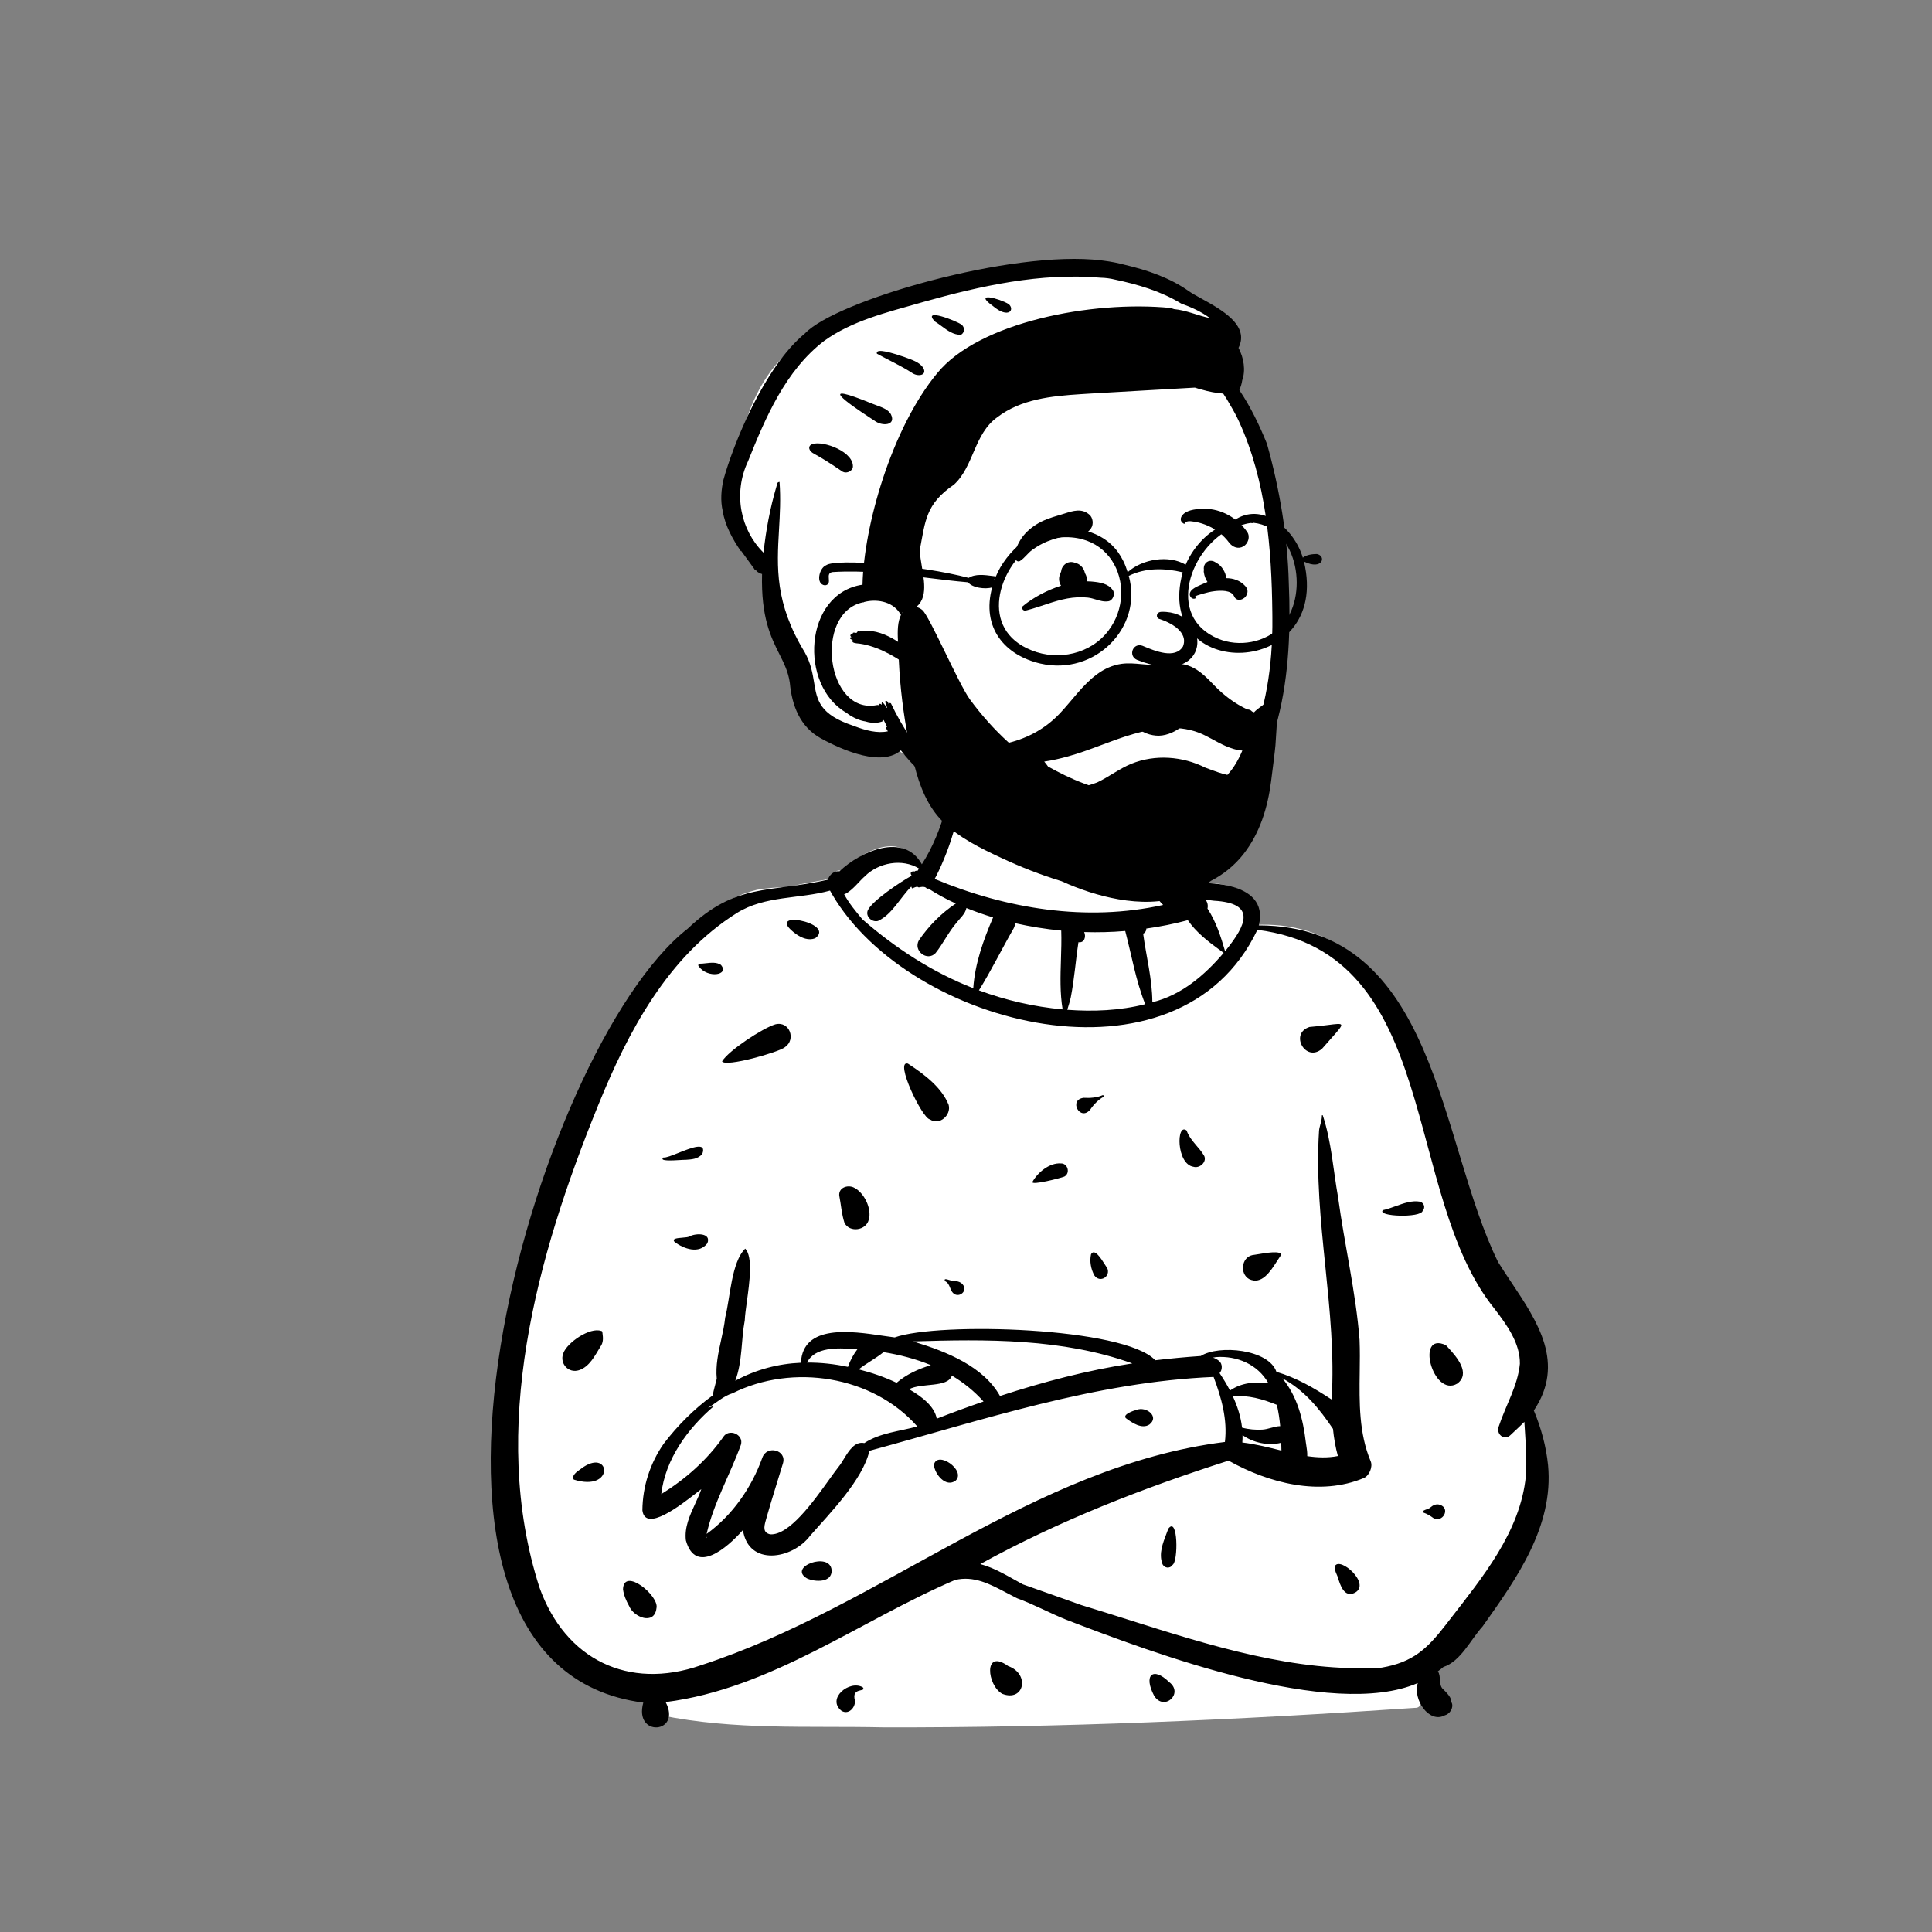 <?xml version="1.0" standalone="no"?>
<svg viewBox="-350 -150 1500 1500" style="width: 585px; height: 585px; justify-content: center; align-self: center; transform: scale(1, 1);" xmlns="http://www.w3.org/2000/svg"><rect x="-350" y="-150" width="1500" height="1500" fill="#808080" stroke="none"/><g transform="rotate(0 441.685 621.079)"><g transform="translate(0 459)"><path d="M298.817 752.115C238.632 750.82 183.845 754.456 125.89 742.701L125.816 740.749C113.385 740.391 117.5 728.774 119.999 720.649C-113.895 710.243 38.664 140.153 200.749 101.822C208.689 100.468 217.315 99.753 226.061 99.667C237.345 96.221 248.465 95.61 260.261 92.467C261.393 88.337 261.578 85.949 266.582 87.172C284.543 70.02 316.861 54.221 327.766 87.691C342.117 67.744 350.347 44.422 356.343 20.803L357.313 20.962C359.861 14.682 364.033 6.736 369.108 5.425C377.018 2.806 391.934 3.41 400.534 2.347C419.18 1.054 440.839 -2.115 458.712 2.162C503.375 13.096 484.019 65.82 520.231 100.144C536.849 93.265 562.896 95.151 578.817 103.342C589.07 111.553 583.929 120.81 582.131 129.49C696.488 119.182 726.915 251.818 750.514 339.255C759.982 368.343 769.379 388.063 785.505 410.521C806.453 436.774 818.216 471.154 796.754 498.85C827.394 559.989 794.131 617.453 758.937 663.607C752.045 670.998 740.866 691.563 730.765 692.969C728.024 695.474 723.646 698.557 720.557 700.796L724.282 705.68C724.727 710.19 724.756 715.037 727.84 719.059C730.807 721.95 733.979 724.914 734.067 729.23C729.339 734.717 723.233 728.588 718.746 725.863C717.026 729.243 717.273 737.272 711.762 736.96C575.11 746.332 435.159 752.476 298.817 752.115" transform="translate(37 -20)" fill="#FFFFFF" stroke="none"></path><path d="M344.686 72.415C352.834 57.409 370.539 14.148 359.673 0C355.527 4.846 354.941 11.741 353.292 17.776C349.154 32.973 343.236 47.748 334.725 61.047C320.809 35.89 287.084 50.979 270.798 66.467C266.707 65.918 262.843 69.155 261.79 73.015C215.964 83.385 190.59 75.149 152.874 111.071C34.403 203.656 -104.571 682.971 118.451 711.904C110.892 739.253 148.621 735.973 135.801 711.489C217.755 701.093 286.5 648.378 360.429 616.717C375.02 613.163 387.794 619.937 400.285 626.561C402.838 627.914 405.378 629.261 407.92 630.513L408.887 630.984C421.869 635.717 434.037 642.41 446.874 647.565C514.048 673.415 652.906 725.563 719.758 696.729C715.723 709.382 728.54 728.291 740.596 721.83C744.646 720.757 747.612 716.139 746.205 712.105L746.133 711.878C745.966 711.374 745.904 711.34 745.946 711.774L745.984 712.091C746.05 713.093 746.025 713.143 745.911 712.24L745.645 709.933C745.083 707.266 742.267 704.284 740.217 702.273L738.997 701.091C735.872 697.686 738.036 691.506 735.368 687.62C736.841 686.552 738.278 685.427 739.658 684.241C753.095 679.904 760.828 662.906 770.072 652.766L770.403 652.3C796.555 615.516 825.395 574.95 820.903 527.59C819.44 513.015 815.507 498.665 809.863 485.131C834.377 448.505 812.977 416.453 792.408 385.643C788.879 380.357 785.374 375.107 782.129 369.877C735.956 276.376 734.806 108.802 596.318 108.477C605.25 73.094 550.708 72.56 528.274 78.514C512.431 61.714 507.155 38.928 502.841 16.963L502.258 13.974C489.535 30.58 506.612 77.823 522.067 92.607C462.561 105.816 400.394 95.675 344.686 72.415ZM332.549 64.35C319.416 56.291 301.235 59.724 290.599 70.219C285.886 74.422 281.795 80.104 276.428 83.406C275.759 83.817 275.073 84.097 274.384 84.273C278.081 91.263 283.731 97.964 288.507 103.729C314.117 126.091 342.947 144.871 374.633 157.227C375.93 138.217 382.508 119.755 390.026 102.289C383.018 100.177 376.109 97.746 369.324 94.995C368.46 99.566 364.175 103.096 361.465 106.644C355.316 113.845 351.218 122.65 345.363 129.976C338.841 136.811 327.76 128.094 332.447 120.011C340 108.983 349.761 99 361.101 91.491C353.626 88.137 346.498 84.19 339.604 79.774C339.312 80.078 339.011 80.368 338.706 80.648C338.245 77.802 334.328 78.551 332.245 79.017C331.177 78.112 329.834 78.679 328.549 79.221C328.049 79.432 327.557 79.639 327.094 79.755C326.852 79.315 326.649 78.85 326.505 78.362C318.016 86.747 311.631 100.026 300.678 105.033C296.166 106.278 290.934 101.798 292.654 97.01C295.551 89.658 319.055 74.055 326.819 69.932C325.12 67.46 326.479 66.239 329.233 66.606C329.706 66.014 330.431 65.831 331.186 66.333C331.665 65.689 332.114 65.023 332.549 64.35ZM191.063 98.882C212.944 85.222 239.561 88.064 263.418 81.469L265.222 84.635C325.395 187.11 534.046 240.603 595.237 111.925C738.642 130.092 707.06 317.197 779.464 406.304C788.769 418.518 799.301 432.812 799.027 448.88C797.402 465.963 788.008 481.192 782.677 497.332C780.212 503.012 786.634 509.048 791.658 504.261C795.278 500.811 799.019 497.478 802.505 493.911C802.655 496.486 802.822 499.059 802.989 501.633C803.734 513.094 804.478 524.552 803.671 536.059C799.335 579.473 769.763 614.913 743.89 648.38L741.501 651.48C727.019 670.149 716.047 680.6 691.652 684.764C624.901 688.653 558.682 667.699 494.626 647.429C482.536 643.603 470.522 639.801 458.597 636.196C443.421 630.892 428.334 625.341 413.143 620.083C402.472 614.352 391.871 607.452 380.084 604.349C441.332 570.599 506.372 545.319 572.856 524.036C604.058 541.53 643.809 551.844 677.976 537.494C682.067 535.69 684.997 528.82 683.221 524.602C674.06 502.83 674.372 479.007 674.679 455.503C674.79 447.017 674.9 438.573 674.564 430.282C671.654 393.087 662.88 356.553 657.886 319.592C654.095 298.4 652.812 276.587 646.067 256.152C646.023 255.68 645.308 255.661 645.317 256.152C645.361 258.497 644.775 260.647 644.186 262.81C643.736 264.461 643.283 266.12 643.107 267.88C640.836 303.094 644.4 338.017 647.964 372.93C651.484 407.417 655.001 441.883 652.895 476.607C639.201 467.601 625.635 459.717 610.02 455.094C604.048 437.529 565.309 433.873 551.266 442.805C539.192 443.634 527.819 444.721 515.924 446.102C492.096 420.444 347.972 416.168 313.645 428.374C310.905 428.05 307.777 427.587 304.395 427.087C280.017 423.481 242.383 417.914 240.819 448.034C223.334 448.785 205.932 453.241 189.874 462.022C195.567 446.746 194.282 430.693 197.252 414.984C197.369 411.448 198.07 406.352 198.857 400.631C200.947 385.441 203.643 365.852 197.601 359.417C186.766 369.944 185.919 397.961 182.035 412.925C181.407 418.875 180.119 424.734 178.833 430.587C176.67 440.423 174.512 450.242 175.493 460.454C174.468 464.786 173.1 469.02 172.348 473.4C158.091 483.723 145.002 496.868 134.349 510.833C123.746 525.956 117.901 544.126 117.747 562.589C119.902 580.171 147.92 558.285 159.679 549.099C161.024 548.048 162.157 547.163 163.014 546.523L163.491 546.171C162.154 550.031 160.407 553.835 158.655 557.65C154.495 566.711 150.306 575.832 151.51 585.911C159.108 613.218 183.857 591.295 195.138 578.644L195.811 577.882C200.018 606.338 234.221 600.765 248.048 582.257C263.353 564.883 288.898 538.801 294.01 516.407C381.798 492.533 469.628 462.874 561.239 459.059C567.338 475.22 572.116 492.258 570.011 509.545C420.681 528.171 303.336 637.519 162.917 683.005C106.967 702.43 57.81 678.452 37.84 622.531C-1.699 499.609 35.909 365.114 82.897 249.429L83.597 247.701C106.753 190.659 137.536 132.576 191.063 98.882ZM555.011 88.652C556.532 90.445 557.048 93.061 556.493 95.411C563.153 105.58 566.812 117.092 570.159 128.528L571.096 127.365C586.27 108.402 594.875 91.208 561.526 89.335C559.358 89.028 557.184 88.8 555.011 88.652ZM251.878 118.507C268.955 106.208 209.679 95.216 237.227 115.336C241.585 118.292 246.623 120.415 251.878 118.507ZM508.995 110.95C519.857 109.42 530.637 107.281 541.232 104.43C547.556 113.694 556.662 120.743 565.686 127.349L569.061 129.809C554.212 147.185 536.314 162.592 513.674 168.139C513.606 150.065 508.916 132.62 506.536 114.889C508.055 114.252 509.038 112.658 508.995 110.95ZM407.112 106.771C407.016 108.255 406.595 109.723 405.9 110.963C396.744 126.824 388.706 143.374 379.028 158.899C399.914 166.636 421.862 171.681 444.007 173.675C441.889 160.891 442.301 147.946 442.714 135C442.953 127.493 443.191 119.986 442.937 112.51C430.892 111.354 418.92 109.43 407.112 106.771ZM460.743 113.651C471.372 113.995 482.018 113.725 492.62 112.825C497.631 131.848 500.811 151.279 508.139 169.639C488.412 174.647 467.87 175.485 447.63 173.991C448.612 170.775 449.639 167.573 450.364 164.276C453.126 150.175 454.121 135.75 456.309 121.553C460.961 122.261 462.381 117.158 460.743 113.651ZM167.17 137.839C165.5 138.028 163.85 138.215 162.284 138.208C161.228 138.203 160.792 139.474 161.456 140.209C168.282 149.898 185.699 147.133 178.671 139.089C175.298 136.919 171.175 137.386 167.17 137.839ZM228.406 203.034C237.31 197.014 231.971 182.454 220.929 185.298C211.083 188.292 184.861 205.474 179.613 214.007C182.118 218.804 223.953 206.852 228.406 203.034ZM650.432 185.746C656.498 184.98 659.698 184.576 660.27 185.617C660.91 186.779 658.268 189.745 652.675 196.024C650.661 198.286 648.264 200.977 645.5 204.169C632.753 215.357 619.836 192.437 635.701 187.337C641.762 186.841 646.653 186.223 650.432 185.746ZM323.85 215.757C313.201 212.892 334.974 258.382 340.96 259.076C348.367 264.149 357.623 255.786 355.549 247.861C350.284 234.568 337.274 224.611 325.475 216.822L323.85 215.757ZM474.885 240.363C475.747 239.972 476.508 241.198 475.642 241.659C471.944 243.622 467.928 247.778 465.604 251.285C457.646 261.238 448.232 243.65 460.463 242.328C464.925 242.649 470.791 242.218 474.885 240.363ZM540.289 267.722C532.215 261.354 532.135 293.963 545.693 295.907C550.21 297.283 556.045 292.438 554.025 287.575C550.029 280.484 543.041 275.719 540.289 267.722ZM134.052 288.69C135.989 288.987 140.659 287.126 145.795 285.079C155.931 281.039 167.885 276.275 164.247 285.94C160.68 290.022 156.164 290.12 151.102 290.497L150.964 290.484C150.362 290.445 148.885 290.536 147.028 290.649C140.875 291.027 130.554 291.66 134.052 288.69ZM420.579 307.624C424.585 300.355 433.792 292.643 442.627 293.274C448.046 293.094 450.163 300.887 445.389 303.474L445.23 303.541C442.233 304.737 419.503 310.57 420.579 307.624ZM270.575 318.136C270.143 312.028 276.956 309.844 281.549 311.839C289.745 315.4 296.097 328.499 293.503 336.971C291.415 345.375 278.695 347.235 274.653 339.435C272.329 332.233 272.016 325.357 270.575 318.136ZM702.517 326.482C699.225 327.675 695.959 328.857 692.747 329.537C687.45 334.525 722.29 335.803 723.561 330.062C725.81 327.573 724.715 324.145 721.701 323.012C715.331 321.842 708.874 324.18 702.517 326.482ZM168.188 355.298C171.489 347.147 159.431 347.364 154.663 349.779C153.786 350.523 151.291 350.729 148.755 350.938C144.672 351.275 140.481 351.621 142.753 354.236C149.958 359.699 161.756 363.827 168.188 355.298ZM591.543 364.445L591.284 364.47C582.891 366.292 581.408 378.868 588.798 383.077C598.523 387.857 605.294 377.261 610.572 369.002C611.537 367.492 612.452 366.06 613.326 364.815L613.67 364.331C613.708 360.73 601.923 362.73 595.211 363.869C593.636 364.136 592.341 364.356 591.543 364.445ZM466.071 363.814C468.693 358.981 473.682 366.831 476.704 371.587C477.507 372.851 478.172 373.896 478.616 374.427C481.626 381.167 472.942 386.423 468.659 380.247C466 375.43 464.817 369.222 466.071 363.814ZM352.757 384.707C351.566 382.435 353.898 383.155 356.201 383.867C357.564 384.288 358.916 384.705 359.523 384.499C362.556 384.685 365.295 385.308 367.011 388.036C369.76 392.411 364.419 397.101 360.212 394.835C356.152 392.592 357.128 386.741 352.757 384.707ZM56.244 440.909L56.333 440.672C59.274 432.413 77.023 420.163 85.84 423.371C86.252 423.352 86.66 423.754 86.636 424.168L86.78 425.192C87.276 428.823 87.532 432.377 85.136 435.616C80.845 442.531 76.748 451.148 68.495 453.845C60.362 456.423 53.395 448.71 56.244 440.909ZM498.149 448.565C443.885 429.109 384.743 429.679 327.819 431.491L329.316 431.942C353.857 439.387 382.591 450.955 395.382 473.845C428.913 462.909 463.223 453.854 498.149 448.565ZM750.397 464.251C731.402 475.399 717.653 423.201 741.593 434.413L743.3 436.242C750.235 443.727 760.957 456.38 750.397 464.251ZM282.042 437.322L284.753 437.465C281.543 441.674 278.942 446.472 277.357 451.245C266.765 448.992 256.085 447.841 245.585 447.913C251.603 435.622 269.227 436.606 281.659 437.3L282.042 437.322ZM285.706 453.177C291.85 448.304 298.914 444.733 304.981 439.809C317.516 441.837 330.045 445.068 341.734 449.909C331.988 452.855 322.783 457.033 315.129 463.596C305.735 459.13 295.807 455.735 285.706 453.177ZM563.288 443.641C579.192 442.53 595.447 449.141 603.796 463.926C593.254 462.63 582.739 463.512 573.971 469.629C571.542 464.953 568.792 460.426 565.863 456.085C568.172 453.694 568.216 448.911 565.604 446.735C564.141 445.516 562.513 444.658 560.782 444.051L563.288 443.641ZM324.821 468.619C334.272 463.426 354.901 467.66 358.036 458.018C367.097 463.414 375.397 470.06 382.62 478.13C370.431 482.331 358.31 486.773 346.287 491.467C344.598 481.91 334.738 474.393 325.657 469.101L324.821 468.619ZM187.759 471.724C234.327 448.386 296.643 458.148 331.19 497.487C317.482 501.33 302.486 502.283 290.05 510.413C282.627 508.899 278.136 516.231 274.148 522.742C272.769 524.993 271.45 527.146 270.09 528.802C268.058 531.37 265.547 534.874 262.688 538.862C250.382 556.035 231.64 582.189 216.955 581.242C211.34 579.944 212.109 575.616 213.419 570.889L214.472 567.141C218.379 553.408 222.773 539.787 226.891 526.12C230.003 515.795 214.397 511.738 210.891 521.71C202.552 544.96 187.72 566.37 167.622 580.919C172.994 557.101 185.824 534.857 194.209 511.809C196.807 503.649 184.603 498.556 180.354 505.97C167.431 524.03 151.048 538.483 132.399 550.018C135.543 522.866 152.956 499.02 173.412 481.609C171.826 482.012 170.255 482.486 168.704 483.047C174.88 479.365 180.899 473.734 187.759 471.724ZM632.829 509.694C630.777 492.108 626.205 473.999 614.623 460.141C631.471 469.17 643.48 483.795 653.926 499.372C654.644 506.505 655.825 513.579 657.734 520.448C649.996 522.003 641.854 521.701 633.947 520.54C634.076 517.821 633.631 514.957 633.205 512.216C633.071 511.361 632.94 510.517 632.829 509.694ZM576.1 473.954C588.404 473.181 598.89 476.077 610.331 480.708C611.642 486.137 612.43 491.699 612.961 497.251C608.292 497.357 603.762 499.716 598.854 499.968C594.016 500.218 588.339 499.817 583.329 498.397C582.368 489.976 579.739 481.778 576.1 473.954ZM501.5 484.616C508.738 481.722 519.396 489.699 511.457 495.95C505.677 499.876 497.77 494.611 493.078 491.024C490.492 488.054 499.239 485.155 501.5 484.616ZM583.724 504.219C583.759 506.125 583.696 508.04 583.542 509.964C593.784 511.167 603.873 513.737 613.897 516.237L613.832 513.193C613.81 512.171 613.785 511.146 613.751 510.137C603.843 512.808 591.67 510.042 583.724 504.219ZM361.053 539.476C369.088 531.427 346.511 515.888 344.073 527.316C344.724 534.626 353.428 545.307 361.053 539.476ZM72.095 528.91C93.29 515.112 95.844 548.525 64.504 538.764C62.436 535.636 66.903 532.557 70.089 530.361C70.874 529.82 71.582 529.332 72.095 528.91ZM729.519 560.399C731.583 558.606 734.114 557.367 736.854 558.28L737.12 558.376C745.402 561.273 738.982 572.606 731.88 568.619C729.467 566.81 726.846 565.289 723.968 564.298C722.905 563.204 724.866 562.479 726.77 561.775C727.957 561.336 729.123 560.906 729.519 560.399ZM529.355 604.987C533.852 602.555 533.672 566.735 526.088 576.848C525.623 578.141 525.119 579.452 524.609 580.778C521.734 588.252 518.68 596.191 521.387 603.945C522.626 607.49 527.279 608.264 529.355 604.987ZM167.252 583.152L167.088 583.76C166.246 587.046 168.226 582.711 167.463 583.35C167.395 583.278 167.323 583.216 167.252 583.152ZM245.481 615.437C230.382 606.479 263.434 594.414 264.675 609.026C265.16 618.944 251.771 618.416 245.481 615.437ZM671.073 626.51C683.499 619.577 659.526 598.466 655.501 605.807C654.891 608.068 655.924 610.41 656.878 612.576C657.14 613.17 657.396 613.75 657.611 614.313C659.438 620.552 662.659 630.947 671.073 626.51ZM102.706 623.856C103.31 606.316 131.228 629.153 128.65 638.726C127.086 651.956 111.041 645.776 107.408 636.843C105.153 632.757 103.254 628.511 102.706 623.856ZM397.224 705.108C385.292 698.698 382.324 669.454 401.692 683.512C418.924 689.639 414.19 711.56 397.224 705.108ZM526.747 695.974C514.038 683.572 506.61 690.669 515.071 706.596C522.785 718.949 538.35 704.727 526.747 695.974ZM272.367 718.289C260.476 708.87 278.543 694.018 288.837 700.006C290.167 701.634 289.017 701.901 287.33 702.293C284.985 702.837 281.604 703.622 282.404 708.633C284.406 714.359 278.43 721.98 272.367 718.289Z" transform="translate(31 1)" fill="#000000" fill-rule="evenodd" stroke="none"></path></g><g transform="translate(225 0)"><g><g><path d="M252.793 0C297.565 0 351.283 21.705 355.85 22.139L355.973 22.145C358.376 22.145 367.765 29.299 384.141 43.605L366.404 78.199L367.84 79.57C374.708 86.155 380.572 92.157 385.201 96.889C422.992 135.523 429.785 287.213 420.878 340.112C411.972 393.011 395.476 444.774 318.678 444.774C241.879 444.774 156.439 398.596 143.278 384.216C134.503 374.63 124.647 370.037 113.71 370.438C113.26 369.87 112.815 369.305 112.372 368.741L110.763 368.513C95.626 366.321 84.78 363.37 78.225 359.662C65.422 352.418 51.35 314.339 51.35 305.951C51.35 297.646 30.337 237.234 29.917 230.841L29.91 230.664C29.91 225.319 2.459 200.752 2.459 192.95C2.459 185.147 -3.074 185.621 2.459 158.127L4.067 150.05C9.955 120.778 21.48 72.306 65.422 51.244C113.71 28.099 207.57 0 252.793 0Z" transform="translate(-7.992 58.706)" fill="#FFFFFF" stroke="none"></path><path d="M294.952 1.145C225.78 -7.236 89.059 32.302 64.976 57.864C33.237 83.9 9.065 144.648 1.686 171.493C-0.035 179.159 -0.806 187.687 1.167 195.963C2.838 206.706 8.85 217.802 15.244 226.989C15.221 226.951 15.253 226.872 15.311 226.763L15.396 226.613C18.083 230.297 21.382 234.904 24.389 239.009L25.657 240.733C25.652 240.764 25.636 240.821 25.618 240.886C25.546 241.147 25.431 241.559 25.772 241.147L25.907 240.973C26.167 241.193 26.507 241.413 26.886 241.623L27.616 242.633C28.207 243.093 28.837 243.473 29.507 243.793C30.157 244.153 30.846 244.433 31.556 244.643C31.596 244.643 31.627 244.643 31.657 244.633C30.785 278.287 38.521 293.702 45.069 306.749C48.718 314.021 51.999 320.557 53.214 329.105C54.847 346.847 61.163 363.303 77.232 372.203C95.399 382.161 124.768 394.314 139.457 381.593C148.24 393.149 159.311 403.525 171.957 411.693C173.846 413.233 175.826 414.603 177.877 415.833C180.056 417.403 182.247 418.953 184.417 420.533C186.887 421.903 189.467 423.063 192.137 424.013C192.417 424.143 192.556 424.093 192.627 423.953C193.467 424.293 194.306 424.603 195.177 424.873C196.195 425.318 195.622 423.987 195.218 423.193L195.056 422.883C195.627 423.093 196.197 423.293 196.777 423.483C197.157 423.533 197.366 423.373 197.387 422.993C197.266 422.313 196.967 421.713 196.476 421.203C196.016 420.553 195.497 419.783 194.927 419.073C195.407 419.263 195.896 419.463 196.387 419.643L196.493 419.685C197.388 419.978 196.612 418.177 196.497 418.003C196.476 417.983 196.467 417.963 196.447 417.933C196.797 418.063 197.146 418.203 197.497 418.323C198.297 418.683 198.717 418.333 198.527 417.493C198.146 416.803 197.697 416.153 197.186 415.563C196.707 414.933 196.167 414.363 195.567 413.853L193.527 412.873L193.391 412.745L193.257 412.623C193.317 412.523 193.356 412.423 193.356 412.343C187.491 407.509 177.881 404 171.616 398.543C169.927 397.363 168.297 396.113 166.686 394.843C151.957 381.107 140.56 363.67 131.737 345.112C130.573 344.178 129.592 345.583 130.826 347.303C130.6 347.187 130.383 346.609 130.124 345.922C129.557 344.416 128.793 342.384 127.311 343.532C127.302 343.593 127.294 343.648 127.287 343.697C127.245 343.98 127.229 344.09 127.255 344.188C127.298 344.355 127.462 344.491 127.826 345.403C127.825 345.511 127.824 345.603 127.824 345.682C127.821 345.965 127.819 346.085 127.848 346.197C127.904 346.417 128.074 346.607 128.567 347.922L128.737 348.383C128.587 348.403 128.417 348.453 128.266 348.543C128.655 348.254 123.731 341.214 124.606 346.073C124.564 346.059 124.552 346.054 124.539 346.054C124.533 346.053 124.527 346.055 124.516 346.056C124.502 346.059 124.48 346.062 124.441 346.066L124.286 346.073C124.313 345.574 121.762 344.607 122.667 346.983C122.577 346.963 122.515 346.889 122.438 346.799C122.231 346.556 121.922 346.194 120.697 346.443C81.523 354.093 71.66 274.957 109.887 266.673C110.137 266.853 110.536 266.823 110.646 266.483C119.636 263.959 132.39 265.438 138.587 274.963C138.28 275.907 143.464 279.537 140.257 274.353C140.507 274.603 140.757 274.783 141.007 274.853C141.421 276.754 146.1 280.48 142.917 274.563C142.947 274.563 142.987 274.553 143.027 274.543C143.419 276.329 148.398 278.776 144.826 273.683C160.7 268.433 158.187 253.529 155.802 239.385C155.006 234.664 154.225 230.028 154.146 225.863C158.396 203.789 158.557 190.282 180.627 175.303C196.104 161.186 196.186 135.831 214.266 122.973C232.692 108.85 256.307 106.499 279.141 105.031L287.561 104.506C314.516 102.994 340.797 101.399 367.677 99.933C369.516 100.543 371.356 101.063 373.217 101.533C378.636 103.113 384.136 104.133 389.707 104.583C391.697 107.543 393.547 110.583 395.277 113.703C397.786 117.863 400.067 122.163 402.106 126.583C423.072 172.469 427.338 224.568 427.846 275.258L427.873 278.359C429.612 436.884 322.225 487.363 248.226 430.473C247.586 430.246 246.859 429.399 246.059 428.468C244.748 426.941 243.244 425.188 241.616 425.573C241.322 424.346 237.133 422.478 239.377 425.623C239.333 425.694 239.292 425.759 239.254 425.819C238.842 426.468 238.789 426.552 239.755 427.499L240.837 428.543C240.766 428.683 240.747 428.813 240.766 428.943C239.606 427.843 238.467 426.713 237.346 425.533L237.012 425.371C234.491 424.2 235.502 426.034 237.188 427.832L237.246 427.892L237.059 427.742C236.694 427.458 236.226 427.135 235.606 426.763C235.467 426.613 235.326 426.483 235.197 426.333C232.27 425.813 234.84 428.474 236.823 430.309L237.877 431.263C237.856 431.393 237.866 431.513 237.917 431.633C236.797 430.553 235.697 429.453 234.627 428.323C232.097 429.226 236.684 433.118 240.421 436.289C241.995 437.624 243.417 438.83 244.096 439.633C284.463 474.319 340.731 473.379 376.652 445.404C436.114 401.256 443.6 319.705 440.606 251.433C439.706 215.498 433.561 178.844 423.686 143.623C418.035 129.628 411.054 114.914 402.237 101.903C403.286 99.364 404.106 96.913 404.457 94.254C407.246 86.552 405.706 76.892 401.579 69.073C410.462 51.563 388.198 39.305 372.762 30.805C368.858 28.656 365.391 26.747 362.975 25.055C348.636 14.803 330.71 8.666 313.356 4.613C307.987 3.173 302.547 2.113 297.027 1.413L294.952 1.145ZM156.839 33.444C201.601 20.934 247.738 10.601 294.646 14.633C298.377 14.713 302.047 15.204 305.667 16.093C323.142 19.776 341.23 24.998 357.008 34.65C364.927 37.525 372.615 40.907 379.392 45.986C369.953 44.035 360.964 39.833 351.532 38.995C350.641 38.694 349.75 38.395 348.859 38.1C287.723 32.057 199.849 49.196 167.661 88.737C132.051 131.723 110.594 207.831 109.657 252.943C63.979 259.716 60.149 331.365 97.207 352.413C100.458 355.065 105.481 357.741 110.226 358.793C110.707 358.893 111.197 358.973 111.686 359.053C113.161 359.496 114.81 359.973 117.427 360.133L117.924 360.171C120.24 360.312 122.503 360.009 124.707 359.253C125.326 359.113 125.297 358.703 125.076 358.293C125.417 358.203 125.747 358.123 126.076 358.013C126.887 359.713 127.737 361.393 128.616 363.053C128.657 363.123 128.697 363.183 128.726 363.243C127.639 363.768 127.866 364.364 128.613 365.592L129.346 366.783C121.167 368.545 112.049 366.058 103.699 362.907L102.614 362.492C76.146 353.704 74.322 342.648 72.049 328.869C70.879 321.782 69.591 313.975 64.771 305.385C41.54 267.317 43.145 239.43 44.824 210.262C45.509 198.36 46.206 186.246 45.234 173.139C43.012 173.481 43.792 174.34 42.761 176.962C37.821 193.745 34.66 210.664 32.806 228.093C14.986 210.554 8.941 182.231 20.766 157.113C34.308 123.306 49.826 86.691 79.877 63.673C101.386 48.129 128.299 41.593 153.751 34.331L156.839 33.444ZM223.167 35.113C215.938 30.663 195.125 25.262 210.925 36.617C223.019 46.793 228.094 39.458 223.167 35.113ZM165.699 48.508C155.76 37.655 182.359 48.052 186.343 50.938L186.457 51.023C189.43 53.116 188.827 57.624 186.034 58.948C180.277 59.058 175.622 55.612 171.007 52.197C169.251 50.897 167.501 49.602 165.699 48.508ZM140.627 75.682C134.193 73.544 119.499 68.662 120.798 73.593C129.818 78.572 139.693 83.013 148.7 88.899C153.093 91.592 160.185 90.357 156.681 84.395C153.691 80.08 147.959 78.352 142.959 76.489L142.176 76.193C141.743 76.053 141.22 75.879 140.627 75.682ZM118.811 125.522L115.534 123.39C97.85 111.816 72.851 94.279 117.186 112.423C122.239 114.59 128.953 115.872 131.71 120.684C136.041 129.553 124.643 130.149 118.811 125.522ZM102.079 162.351C104.084 150.029 79.021 140.725 70.536 143.833C66.64 145.531 68.22 149.397 71.89 151.218C78.633 154.887 84.297 158.575 90.577 162.781L94.186 165.204C96.951 166.801 100.885 165.18 102.079 162.351ZM107.566 289.183C109.2 288.296 109.623 288.569 109.889 288.741C110.023 288.828 110.117 288.889 110.306 288.763C127.972 287.322 147.021 302.789 156.896 315.683C156.182 316.425 154.355 314.478 153.766 313.851C153.712 313.792 153.668 313.746 153.636 313.713C153.586 313.763 153.526 313.803 153.466 313.823L153.741 314.211C157.744 319.955 149.809 313.196 149.066 311.803C148.936 311.873 148.806 311.913 148.656 311.883C149.285 312.5 151.206 314.109 151.536 315.253L152.045 315.677C156.848 319.79 156.449 322.883 150.997 317.043C151.126 317.313 151.176 317.563 151.086 317.763L151.274 317.888C153.955 319.762 156.16 324.985 150.556 319.623C151.01 322.672 147.392 318.76 145.674 316.902C145.185 316.374 144.85 316.012 144.806 316.023C134.188 307.688 118.555 299.582 105.236 298.493L104.778 298.441C102.334 298.127 101.178 297.401 102.036 295.803C99.026 295.087 99.731 293.605 101.156 293.653C99.033 292.257 100.944 290.922 102.176 291.443C101.58 289.792 103.087 290.078 104.14 290.278C104.583 290.362 104.944 290.43 105.036 290.333C106.23 288.492 106.833 288.938 107.189 289.2C107.358 289.325 107.472 289.409 107.566 289.183ZM238.524 429.117L238.123 428.76L238.475 429.201C238.66 429.429 238.849 429.634 239.157 429.843C239.137 429.773 239.137 429.703 239.146 429.623C238.942 429.468 238.733 429.297 238.524 429.117Z" transform="translate(-15 51)" fill="#000000" fill-rule="evenodd" stroke="none"></path></g></g><g transform="translate(159 186)"><g><path d="M180.345 18.044C172.985 7.315 160.323 -0.004 147.164 3.27348e-06C142.229 0.001 134.692 0.532 130.871 4.055C128.17 6.545 127.769 9.749 131.039 11.545C131.764 11.943 132.549 11.143 132.245 10.479C132.877 10.103 133.563 9.856 134.31 9.758C135.705 9.516 137.493 9.763 139.035 10.021L140.135 10.21C143.539 10.789 147.019 11.93 150.166 13.337C156.616 16.219 162.057 20.646 166.278 26.267L166.436 26.472C169.09 29.848 173.396 31.544 177.423 29.188C181.013 27.089 182.846 21.689 180.345 18.044ZM33.727 5.149L35.225 4.712C36.326 4.393 37.429 4.041 38.533 3.69C45.236 1.555 51.934 -0.578 57.869 4.638C60.583 7.024 61.142 11.982 59.2 14.959C55.516 20.605 50.349 20.831 44.598 21.083C43.443 21.133 42.265 21.185 41.07 21.282C35.63 21.721 30.271 23.32 25.193 25.317C21.043 26.95 17.194 29.248 13.56 31.812C9.99 34.334 7.551 38.275 3.889 40.544C2.547 41.376 0.997 40.52 0.515 39.17C-1.193 34.386 1.693 28.424 4.135 24.348C7.116 19.373 11.644 15.306 16.513 12.227C21.845 8.856 27.74 6.91 33.727 5.149ZM148.26 42.011C150.546 39.724 153.758 40.062 156.144 41.862L156.461 42.11C158.71 43.109 160.571 45.292 161.793 47.315C163.062 49.416 163.905 51.556 163.938 53.869C169.472 53.887 174.773 55.547 178.836 60.015C180.148 61.457 181.044 63.681 180.322 65.636L179.892 66.799C178.527 70.492 172.394 72.617 170.309 68.275L170.213 68.063C167.998 62.907 159.495 63.448 154.976 63.975C151.826 64.344 148.715 65.127 145.673 66.004C144.601 66.313 143.539 66.648 142.478 66.991L141.417 67.335C140.851 67.518 137.903 69.119 139.737 68.74C140.23 68.638 140.601 69.356 140.098 69.597C137.912 70.642 135.58 68.561 135.726 66.213C135.979 62.137 142.451 59.903 145.565 58.497L145.752 58.412C146.946 57.86 148.197 57.331 149.488 56.84C148.762 55.76 148.162 54.56 147.663 53.272C147.191 52.056 146.876 50.874 146.703 49.581C146.533 48.949 146.533 48.317 146.703 47.684L146.729 47.503C146.641 47.085 146.599 46.653 146.605 46.218L146.587 46.049L146.605 46.049C146.666 44.526 147.271 43 148.26 42.011ZM46.67 41.979C45.123 41.321 43.361 41.135 41.615 41.616C38.99 42.34 36.94 44.548 36.155 47.099L36.142 47.09L36.119 47.241C35.977 47.736 35.879 48.241 35.836 48.752L35.392 49.836C35.179 50.363 34.977 50.892 34.815 51.435C33.765 54.058 34.24 57.276 35.776 59.719C25.233 63.108 14.531 68.673 6.172 75.54C4.403 76.994 6.433 79.48 8.221 79.048L8.219 79.055L9.639 78.695C20.073 75.972 29.912 71.632 40.619 69.674C45.805 68.725 51.303 68.39 56.557 68.975C58.738 69.218 60.803 69.841 62.845 70.456C66.005 71.409 69.108 72.344 72.496 71.826C76.119 71.272 77.97 66.094 75.998 63.218C72.487 58.1 65.984 57.091 60.061 56.54L59.002 56.445C57.906 56.35 56.808 56.313 55.71 56.302C55.836 54.892 55.745 53.437 55.371 52.156C55.067 51.114 54.222 50.023 54.031 48.985L54.445 50.039L54.291 49.624C54.192 49.346 54.103 49.065 54.023 48.78C53.009 45.492 50.124 42.612 46.67 41.979ZM130.428 106.934C135.005 95.523 120.515 88.13 111.732 85.416C109.366 84.514 109.503 80.109 113.87 80.01C153.531 79.106 153.748 140.665 94.789 117.34C87.654 114.223 91.496 103.882 98.875 106.326C99.261 106.485 99.666 106.654 100.089 106.83C108.658 110.396 124.337 116.921 130.428 106.934ZM123.534 146.337C126.965 140.283 137.203 141.267 138.768 148.328C141.943 162.642 124.874 175.86 111.91 176.19C99.026 176.517 84.572 165.552 86.436 151.702C86.897 148.276 91.474 148.692 93.034 150.84L93.639 151.664C97.876 157.356 103.467 163.248 111.331 161.86C114.59 161.286 117.55 159.25 119.52 156.629C121.896 153.466 121.635 149.689 123.534 146.337Z" transform="translate(54 59)" fill="#000000" fill-rule="evenodd" stroke="none"></path></g></g><g transform="translate(123 338)"><g><path d="M276.67 82.023C278.737 79.555 285.109 75.415 286.653 74.132C289.701 71.602 295.493 72.949 295.189 77.668L293.255 107.666C293.056 110.762 290.518 130.65 289.843 135.839C287.206 156.112 281.179 175.773 268.552 191.974C261.502 201.014 252.892 207.844 243.322 212.814C236.572 217.734 229.132 221.684 221.262 224.514C205.252 230.274 187.822 230.094 171.242 227.184C156.182 224.544 141.182 219.524 127.172 213.174C111.042 208.294 95.322 202.064 80.322 195.054C64.572 187.694 47.612 179.464 35.132 167.074C23.142 155.184 16.862 139.054 12.882 122.944C12.272 120.484 11.702 118.004 11.172 115.514C10.652 114.194 10.222 112.774 9.882 111.184C8.792 106.134 7.802 101.064 6.912 95.984C5.142 85.934 3.722 75.814 2.652 65.664C1.572 55.394 0.892 45.084 0.592 34.764C0.542 33.006 0.436 31.161 0.327 29.27C-0.084 22.09 -0.534 14.233 1.872 7.854C3.662 3.114 7.662 0.104 11.992 0.004C14.382 -0.066 16.882 0.764 19.162 2.694C24.652 7.334 47.382 60.224 56.002 71.974C64.832 84.004 74.812 95.294 85.862 105.294C86.052 105.404 86.242 105.524 86.422 105.644C101.412 101.864 114.892 94.464 125.852 82.884C135.512 72.674 143.392 60.834 154.822 52.404C160.422 48.274 166.902 45.344 173.822 44.394C178.977 43.691 184.101 44.17 189.228 44.65C193.509 45.05 197.793 45.451 202.102 45.164C203.708 45.059 205.295 44.916 206.868 44.775C214.012 44.131 220.86 43.513 227.802 46.644C234.992 49.874 240.502 55.704 245.882 61.274C253.452 69.127 261.935 75.39 271.464 79.822C272.829 79.792 274.168 80.282 275.077 81.398C275.605 81.612 276.136 81.82 276.67 82.023ZM238.77 124.972C242.214 126.253 245.642 127.582 249.132 128.724C251.352 129.444 253.632 130.134 255.932 130.624C260.962 125.204 264.642 118.694 267.552 111.724C263.042 111.484 258.412 109.854 254.552 108.194C247.092 104.974 240.342 100.194 232.672 97.464C216.512 91.714 199.052 94.244 182.962 98.874C165.682 103.834 149.342 111.574 132.002 116.324C126.355 117.876 120.113 119.38 113.738 120.285C114.786 121.52 115.761 122.806 116.701 124.129C125.511 129.063 134.585 133.548 144.232 137.184C145.572 137.684 146.922 138.184 148.272 138.654C150.474 138.04 152.652 137.308 154.812 136.502C163.907 132.197 172.359 125.628 181.423 121.972C199.89 114.523 221.161 116.127 238.77 124.972Z" transform="translate(-1 -17.001)" fill="#000000" fill-rule="evenodd" stroke="none"></path></g></g><g transform="translate(47 241)"><g><path d="M375.513 33.996C378.273 31.683 383.089 31.135 386.423 31.128C394.028 32.583 390.88 44.173 376.385 36.963C398.166 128.052 258.709 131.937 282.237 45.347C268.157 41.96 253.29 41.684 240.365 48.114C251.522 87.814 214.401 125.982 171.734 116.181C144.179 109.783 125.789 88.423 134.308 57.027C128.899 58.723 118.76 57.311 115.622 53.09C104.775 52.163 93.991 50.842 83.22 49.521C59.091 46.563 35.027 43.614 10.467 45.136C7.127 45.598 7.314 47.952 7.501 50.304C7.687 52.647 7.873 54.988 4.572 55.457C-3.018 54.765 -0.036 41.939 5.398 39.854C13.023 34.389 78.598 39.812 116.105 49.648C121.083 46.383 128.583 47.38 134.493 48.166C135.445 48.293 136.355 48.414 137.206 48.511C144.594 30.003 168.272 6.932 192.028 10.823C213.793 12.092 232.079 20.689 239.509 45.24C250.854 34.949 271.426 31.626 284.509 39.408C291.765 23.094 304.532 10.823 321.737 5.29C343.585 -10.2 368.707 11.043 375.513 33.996ZM358.311 87.458C346.17 100.003 325.902 103.603 309.749 96.875C268.273 79.546 288.574 25.496 320.561 10.981C324.557 9.985 329.894 7.622 334.761 7.086C334.928 7.004 335.168 7.043 335.465 7.09C335.954 7.169 336.598 7.272 337.32 6.904C372.591 10.842 380.623 65.594 358.311 87.458ZM164.916 105.906C185.6 114.302 210.916 108.73 224.533 90.669C249.948 57.368 225.561 0.904 166.504 23.095C138.547 41.885 124.054 89.814 164.916 105.906ZM135.953 50.651C135.915 50.633 135.877 50.624 135.838 50.606C136.054 50.511 136.27 50.416 136.485 50.319C136.415 50.502 136.339 50.683 136.271 50.866C136.165 50.793 136.072 50.708 135.953 50.651Z" transform="translate(14 8)" fill="#000000" fill-rule="evenodd" stroke="none"></path></g></g></g></g></svg>
